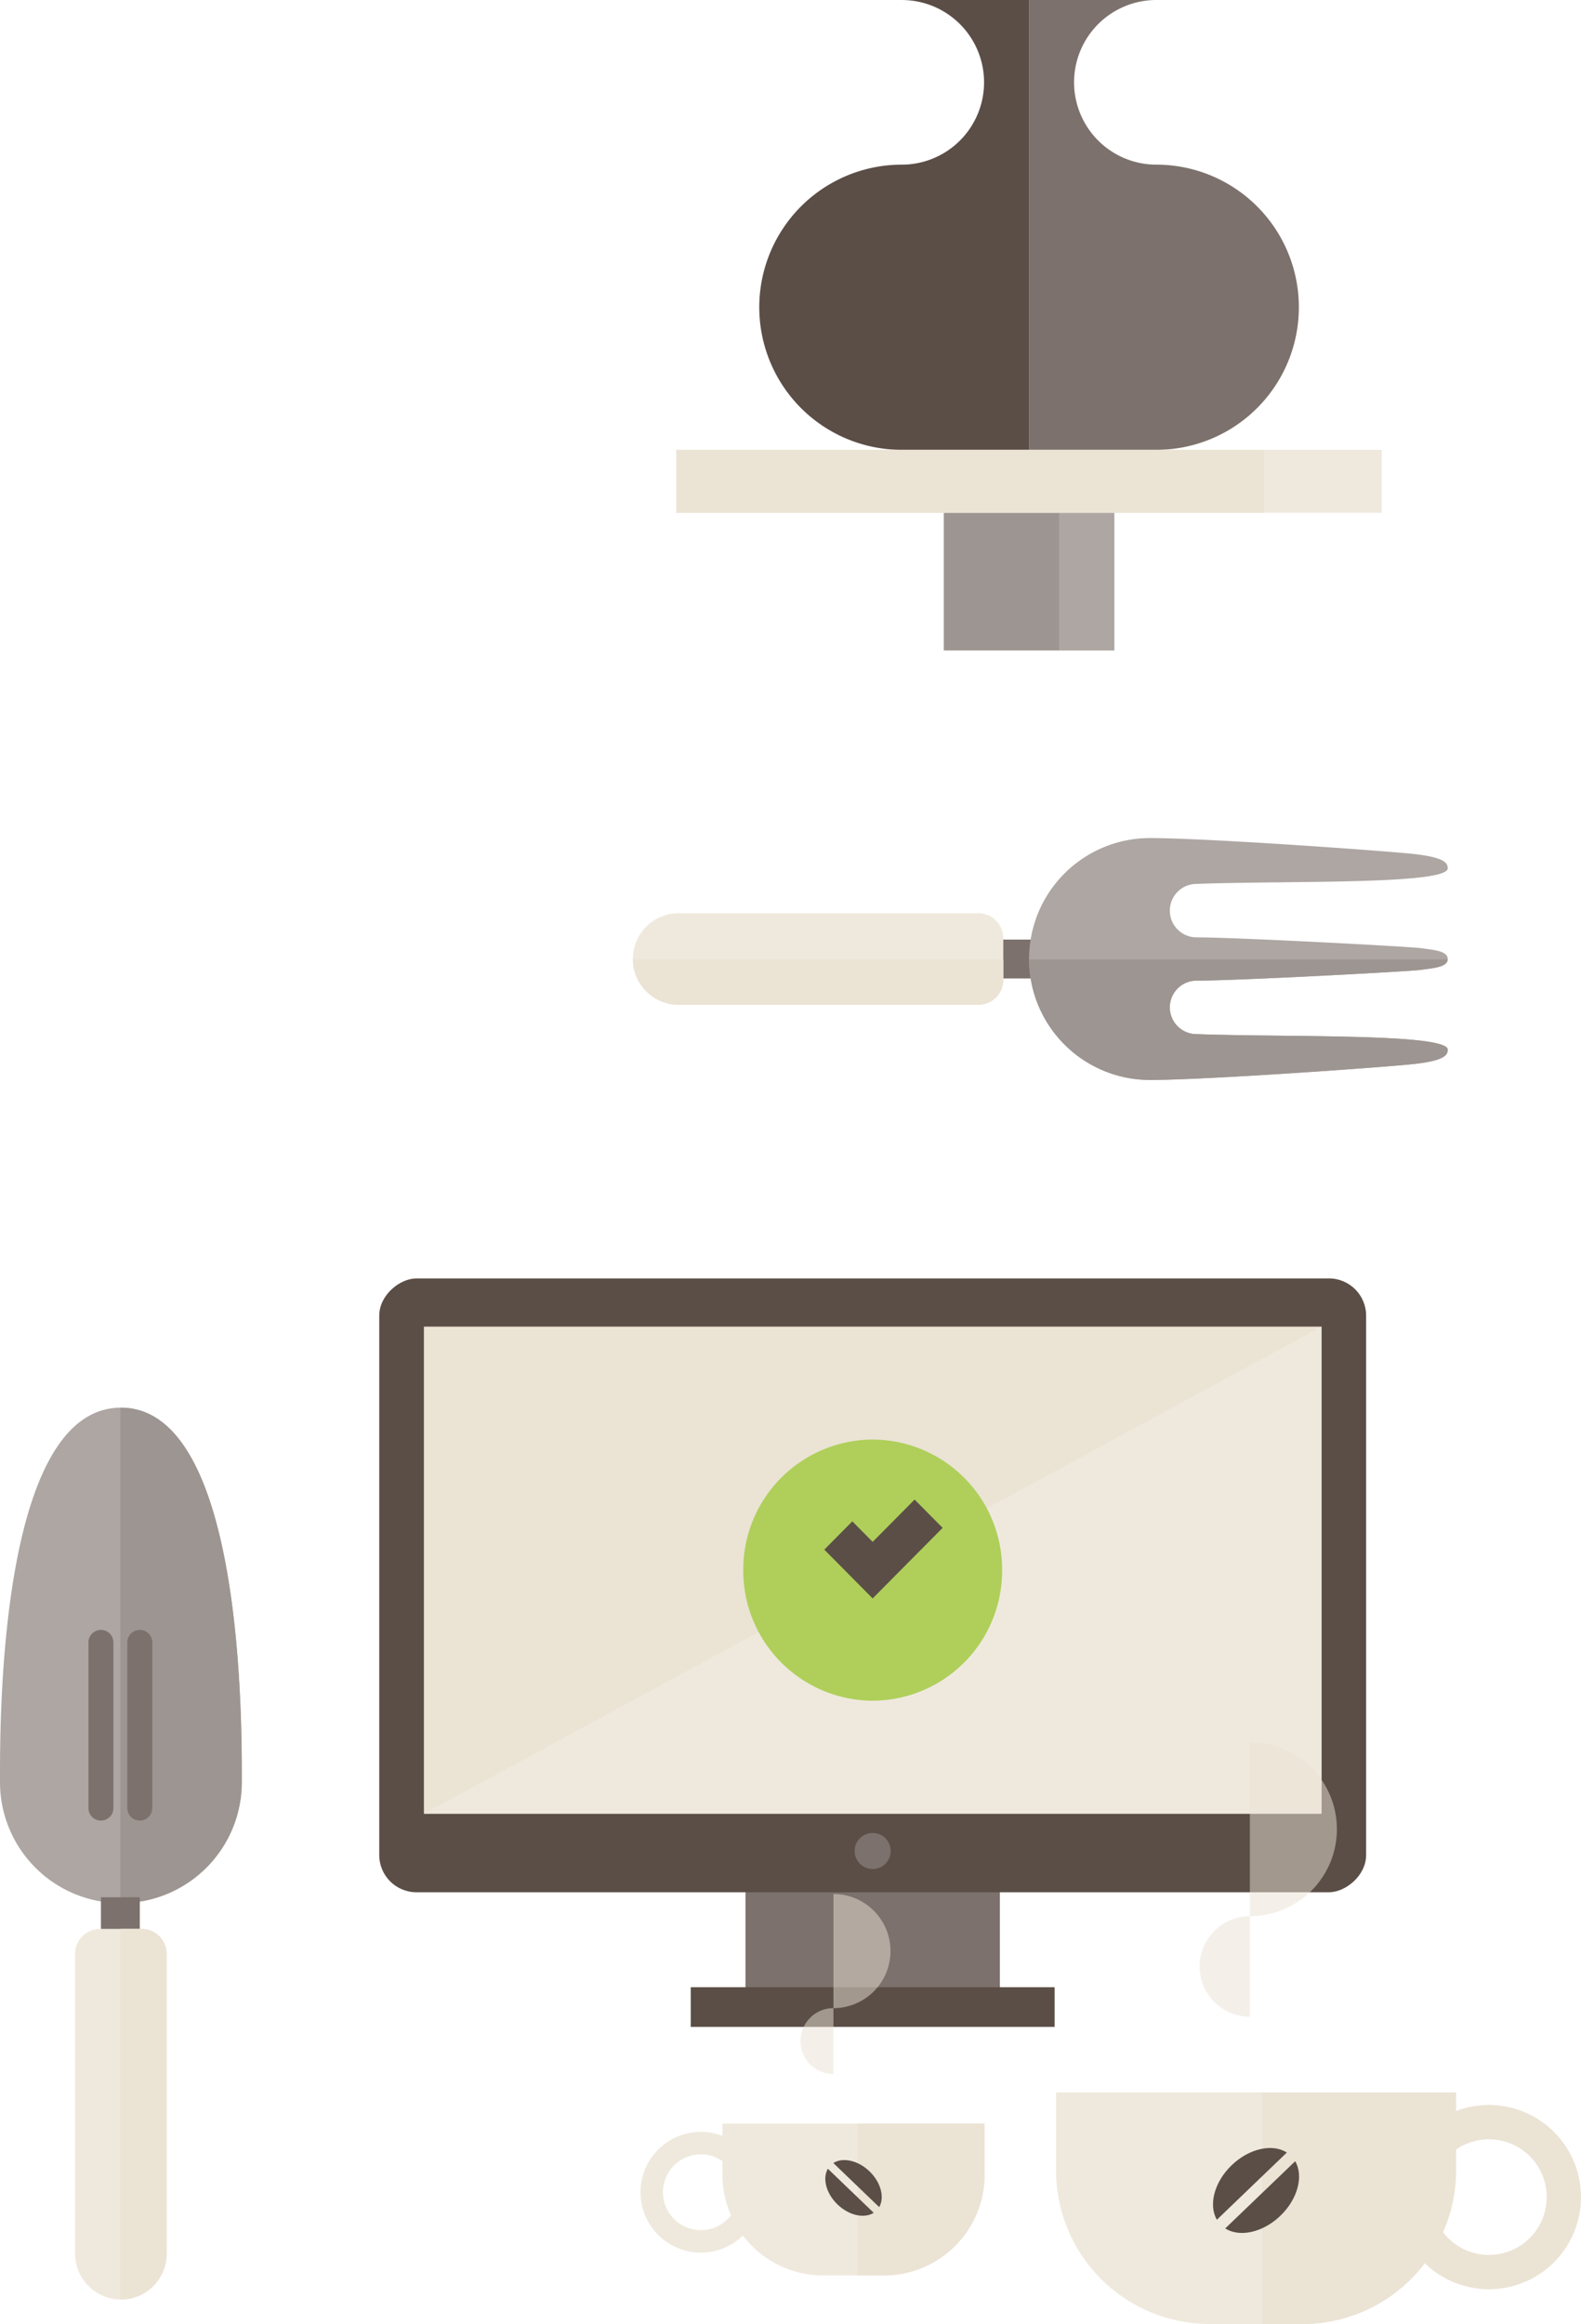 <svg xmlns="http://www.w3.org/2000/svg" width="282.728" height="415.386" viewBox="0 0 282.728 415.386">
  <g id="Group_4554" data-name="Group 4554" transform="translate(-1204.156 -1679.013)">
    <path id="Path_1549" data-name="Path 1549" d="M6073.255-1003.7c-22.113,0-21.617,57.713-21.617,66.936h0a21.618,21.618,0,0,0,21.618,21.618,21.619,21.619,0,0,0,21.618-21.618C6094.873-945.985,6095.369-1003.7,6073.255-1003.7Z" transform="translate(-4847.481 2934.316)" fill="#ada6a3"/>
    <path id="Path_1550" data-name="Path 1550" d="M6073.255-1003.7c-.032,0-.062,0-.094,0v88.547c.031,0,.062,0,.094,0a21.619,21.619,0,0,0,21.618-21.618C6094.873-945.985,6095.369-1003.7,6073.255-1003.7Z" transform="translate(-4847.481 2934.316)" fill="#9d9591"/>
    <rect id="Rectangle_2270" data-name="Rectangle 2270" width="6.951" height="6.951" transform="translate(1222.204 2018.126)" fill="#7c716c"/>
    <path id="Rectangle_2271" data-name="Rectangle 2271" d="M4.462,0H11.9a4.462,4.462,0,0,1,4.462,4.462v53.6a8.181,8.181,0,0,1-8.181,8.181h0A8.181,8.181,0,0,1,0,58.06V4.462A4.462,4.462,0,0,1,4.462,0Z" transform="translate(1217.593 2023.779)" fill="#efe9dd"/>
    <line id="Line_465" data-name="Line 465" y1="29.623" transform="translate(1222.204 1972.565)" fill="none" stroke="#7c716c" stroke-linecap="round" stroke-linejoin="round" stroke-width="4.462"/>
    <line id="Line_466" data-name="Line 466" y1="29.623" transform="translate(1229.155 1972.565)" fill="none" stroke="#7c716c" stroke-linecap="round" stroke-linejoin="round" stroke-width="4.462"/>
    <path id="Path_1551" data-name="Path 1551" d="M6076.974-910.538h-3.813V-844.3c.031,0,.062,0,.094,0a8.181,8.181,0,0,0,8.181-8.18v-53.6A4.462,4.462,0,0,0,6076.974-910.538Z" transform="translate(-4847.481 2934.316)" fill="#ebe3d4"/>
    <rect id="Rectangle_2272" data-name="Rectangle 2272" width="6.951" height="6.951" transform="translate(1389.227 1846.949) rotate(90)" fill="#7c716c"/>
    <path id="Path_1552" data-name="Path 1552" d="M6257.28-1105.51a21.617,21.617,0,0,0-21.618,21.618,21.618,21.618,0,0,0,21.618,21.618c10.367,0,43.171-2.368,47.455-2.877,5.007-.594,5.8-1.487,5.8-2.528,0-2.975-28.857-2.194-44.921-2.789a4.778,4.778,0,0,1-4.779-4.778,4.779,4.779,0,0,1,4.779-4.779c7.139,0,38.078-1.636,40.161-1.934s4.76-.446,4.76-1.933-2.678-1.637-4.76-1.934-33.022-1.934-40.161-1.934a4.778,4.778,0,0,1-4.779-4.779,4.778,4.778,0,0,1,4.779-4.778c16.064-.595,44.921.186,44.921-2.788,0-1.042-.794-1.934-5.8-2.529-4.284-.509-37.088-2.876-47.455-2.876" transform="translate(-4847.481 2934.316)" fill="#ada6a3"/>
    <path id="Rectangle_2273" data-name="Rectangle 2273" d="M4.462,0H11.9a4.462,4.462,0,0,1,4.462,4.462v53.6a8.181,8.181,0,0,1-8.181,8.181h0A8.181,8.181,0,0,1,0,58.06V4.462A4.462,4.462,0,0,1,4.462,0Z" transform="translate(1383.575 1842.243) rotate(90)" fill="#efe9dd"/>
    <path id="Path_1553" data-name="Path 1553" d="M6310.536-1067.679c0-2.975-28.857-2.193-44.921-2.789a4.778,4.778,0,0,1-4.779-4.778,4.778,4.778,0,0,1,4.779-4.779c7.139,0,38.078-1.636,40.161-1.934,2.037-.291,4.637-.443,4.749-1.842h-74.861a21.618,21.618,0,0,0,21.616,21.527c10.367,0,43.171-2.368,47.455-2.877C6309.742-1065.745,6310.536-1066.638,6310.536-1067.679Z" transform="translate(-4847.481 2934.316)" fill="#9d9591"/>
    <path id="Path_1554" data-name="Path 1554" d="M6231.056-1080.174v-3.627h-66.237a8.179,8.179,0,0,0,8.176,8.09h53.6A4.463,4.463,0,0,0,6231.056-1080.174Z" transform="translate(-4847.481 2934.316)" fill="#ebe3d4"/>
    <rect id="Rectangle_2274" data-name="Rectangle 2274" width="30.496" height="25.848" transform="translate(1372.933 1769.417)" fill="#9d9591"/>
    <rect id="Rectangle_2275" data-name="Rectangle 2275" width="9.885" height="25.848" transform="translate(1393.544 1769.417)" fill="#ada6a3"/>
    <path id="Path_1555" data-name="Path 1555" d="M6258.427-1225.874a14.715,14.715,0,0,1-14.715-14.715,14.715,14.715,0,0,1,14.715-14.714h-22.765v80.4h22.765a25.483,25.483,0,0,0,25.484-25.484A25.484,25.484,0,0,0,6258.427-1225.874Z" transform="translate(-4847.481 2934.316)" fill="#7c716c"/>
    <path id="Path_1556" data-name="Path 1556" d="M6212.9-1225.874a14.715,14.715,0,0,0,14.715-14.715A14.715,14.715,0,0,0,6212.9-1255.3h22.765v80.4H6212.9a25.484,25.484,0,0,1-25.484-25.484A25.485,25.485,0,0,1,6212.9-1225.874Z" transform="translate(-4847.481 2934.316)" fill="#5b4e47"/>
    <rect id="Rectangle_2276" data-name="Rectangle 2276" width="126.133" height="11.257" transform="translate(1325.114 1759.411)" fill="#efe9dd"/>
    <rect id="Rectangle_2277" data-name="Rectangle 2277" width="105.05" height="11.257" transform="translate(1325.114 1759.411)" fill="#ebe3d4"/>
    <rect id="Rectangle_2281" data-name="Rectangle 2281" width="45.495" height="20.944" transform="translate(1337.469 2015.53)" fill="#7c716c"/>
    <rect id="Rectangle_2282" data-name="Rectangle 2282" width="109.714" height="176.48" rx="6.649" transform="translate(1271.977 2017.229) rotate(-90)" fill="#5b4e46"/>
    <rect id="Rectangle_2283" data-name="Rectangle 2283" width="7.093" height="65.07" transform="translate(1327.682 2041.294) rotate(-90)" fill="#5b4e46"/>
    <rect id="Rectangle_2284" data-name="Rectangle 2284" width="87.057" height="160.508" transform="translate(1279.963 2003.185) rotate(-90)" fill="#ebe3d4"/>
    <path id="Path_1605" data-name="Path 1605" d="M6287.953-1018.189v87.057H6127.444" transform="translate(-4847.481 2934.316)" fill="#efe9dd"/>
    <circle id="Ellipse_146" data-name="Ellipse 146" cx="3.227" cy="3.227" r="3.227" transform="translate(1356.99 2006.627)" fill="#7c716c"/>
    <path id="Path_1606" data-name="Path 1606" d="M6207.7-951.322a23.242,23.242,0,0,1-23.147-23.338A23.244,23.244,0,0,1,6207.7-998a23.244,23.244,0,0,1,23.148,23.339,23.242,23.242,0,0,1-23.148,23.338" transform="translate(-4847.481 2934.316)" fill="#afcf5a"/>
    <path id="Path_1607" data-name="Path 1607" d="M6220.208-982.218l-5.013-5.056-7.5,7.559-3.639-3.668-5.013,5.056,3.639,3.668,4.2,4.239.809.817,3.752-3.785Z" transform="translate(-4847.481 2934.316)" fill="#5b4e47"/>
    <path id="Rectangle_2285" data-name="Rectangle 2285" d="M0,0H71.523a0,0,0,0,1,0,0V13.918A27.474,27.474,0,0,1,44.049,41.392H27.474A27.474,27.474,0,0,1,0,13.918V0A0,0,0,0,1,0,0Z" transform="translate(1393.009 2053.007)" fill="#efe9dd"/>
    <path id="Path_1608" data-name="Path 1608" d="M6317.9-879.063a16.463,16.463,0,0,0-16.464,16.463,16.464,16.464,0,0,0,16.464,16.463,16.463,16.463,0,0,0,16.463-16.463A16.463,16.463,0,0,0,6317.9-879.063Zm0,26.8a10.336,10.336,0,0,1-10.336-10.335,10.336,10.336,0,0,1,10.336-10.335,10.335,10.335,0,0,1,10.335,10.335A10.335,10.335,0,0,1,6317.9-852.265Z" transform="translate(-4847.481 2934.316)" fill="#ebe3d4"/>
    <path id="Path_1609" data-name="Path 1609" d="M6275.152-894.835a8.984,8.984,0,0,1-8.984-8.984,8.984,8.984,0,0,1,8.984-8.984" transform="translate(-4847.481 2934.316)" fill="#ebe3d4" opacity="0.5"/>
    <path id="Path_1610" data-name="Path 1610" d="M6275.152-943.921a15.559,15.559,0,0,1,15.559,15.559,15.559,15.559,0,0,1-15.559,15.559" transform="translate(-4847.481 2934.316)" fill="#ebe3d4" opacity="0.5"/>
    <path id="Path_1611" data-name="Path 1611" d="M6284.539-839.917a27.474,27.474,0,0,0,27.474-27.475v-13.917h-34.669v41.392Z" transform="translate(-4847.481 2934.316)" fill="#ebe3d4"/>
    <path id="Path_1612" data-name="Path 1612" d="M6283.255-869.012,6270.74-857c2.563,1.633,6.722.754,9.859-2.257S6284.783-866.386,6283.255-869.012Z" transform="translate(-4847.481 2934.316)" fill="#5b4e47"/>
    <path id="Path_1613" data-name="Path 1613" d="M6281.763-870.567c-2.562-1.633-6.721-.754-9.858,2.257s-4.184,7.131-2.657,9.757Z" transform="translate(-4847.481 2934.316)" fill="#5b4e47"/>
    <path id="Rectangle_2286" data-name="Rectangle 2286" d="M18.01,0H28.875a18.01,18.01,0,0,1,18.01,18.01v9.124a0,0,0,0,1,0,0H0a0,0,0,0,1,0,0V18.01A18.01,18.01,0,0,1,18.01,0Z" transform="translate(1380.232 2085.719) rotate(-180)" fill="#efe9dd"/>
    <path id="Path_1614" data-name="Path 1614" d="M6166.176-863.467a10.792,10.792,0,0,0,10.792,10.792,10.792,10.792,0,0,0,10.792-10.792,10.791,10.791,0,0,0-10.792-10.792A10.792,10.792,0,0,0,6166.176-863.467Zm4.017,0a6.775,6.775,0,0,1,6.775-6.775,6.775,6.775,0,0,1,6.775,6.775,6.775,6.775,0,0,1-6.775,6.775A6.775,6.775,0,0,1,6170.193-863.467Z" transform="translate(-4847.481 2934.316)" fill="#efe9dd"/>
    <path id="Path_1615" data-name="Path 1615" d="M6209.7-848.6a18.009,18.009,0,0,0,18.01-18.01v-9.124h-22.726V-848.6Z" transform="translate(-4847.481 2934.316)" fill="#ebe3d4"/>
    <path id="Path_1616" data-name="Path 1616" d="M6200.682-884.6a5.89,5.89,0,0,1-5.89-5.89,5.89,5.89,0,0,1,5.89-5.889" transform="translate(-4847.481 2934.316)" fill="#ebe3d4" opacity="0.5"/>
    <path id="Path_1617" data-name="Path 1617" d="M6200.682-916.776a10.2,10.2,0,0,1,10.2,10.2,10.2,10.2,0,0,1-10.2,10.2" transform="translate(-4847.481 2934.316)" fill="#ebe3d4" opacity="0.5"/>
    <path id="Path_1618" data-name="Path 1618" d="M6199.68-867.671l8.2,7.876c-1.68,1.071-4.407.495-6.463-1.479S6198.678-865.949,6199.68-867.671Z" transform="translate(-4847.481 2934.316)" fill="#5b4e47"/>
    <path id="Path_1619" data-name="Path 1619" d="M6200.658-868.69c1.679-1.07,4.406-.494,6.462,1.48s2.743,4.674,1.742,6.4Z" transform="translate(-4847.481 2934.316)" fill="#5b4e47"/>
  </g>
</svg>
